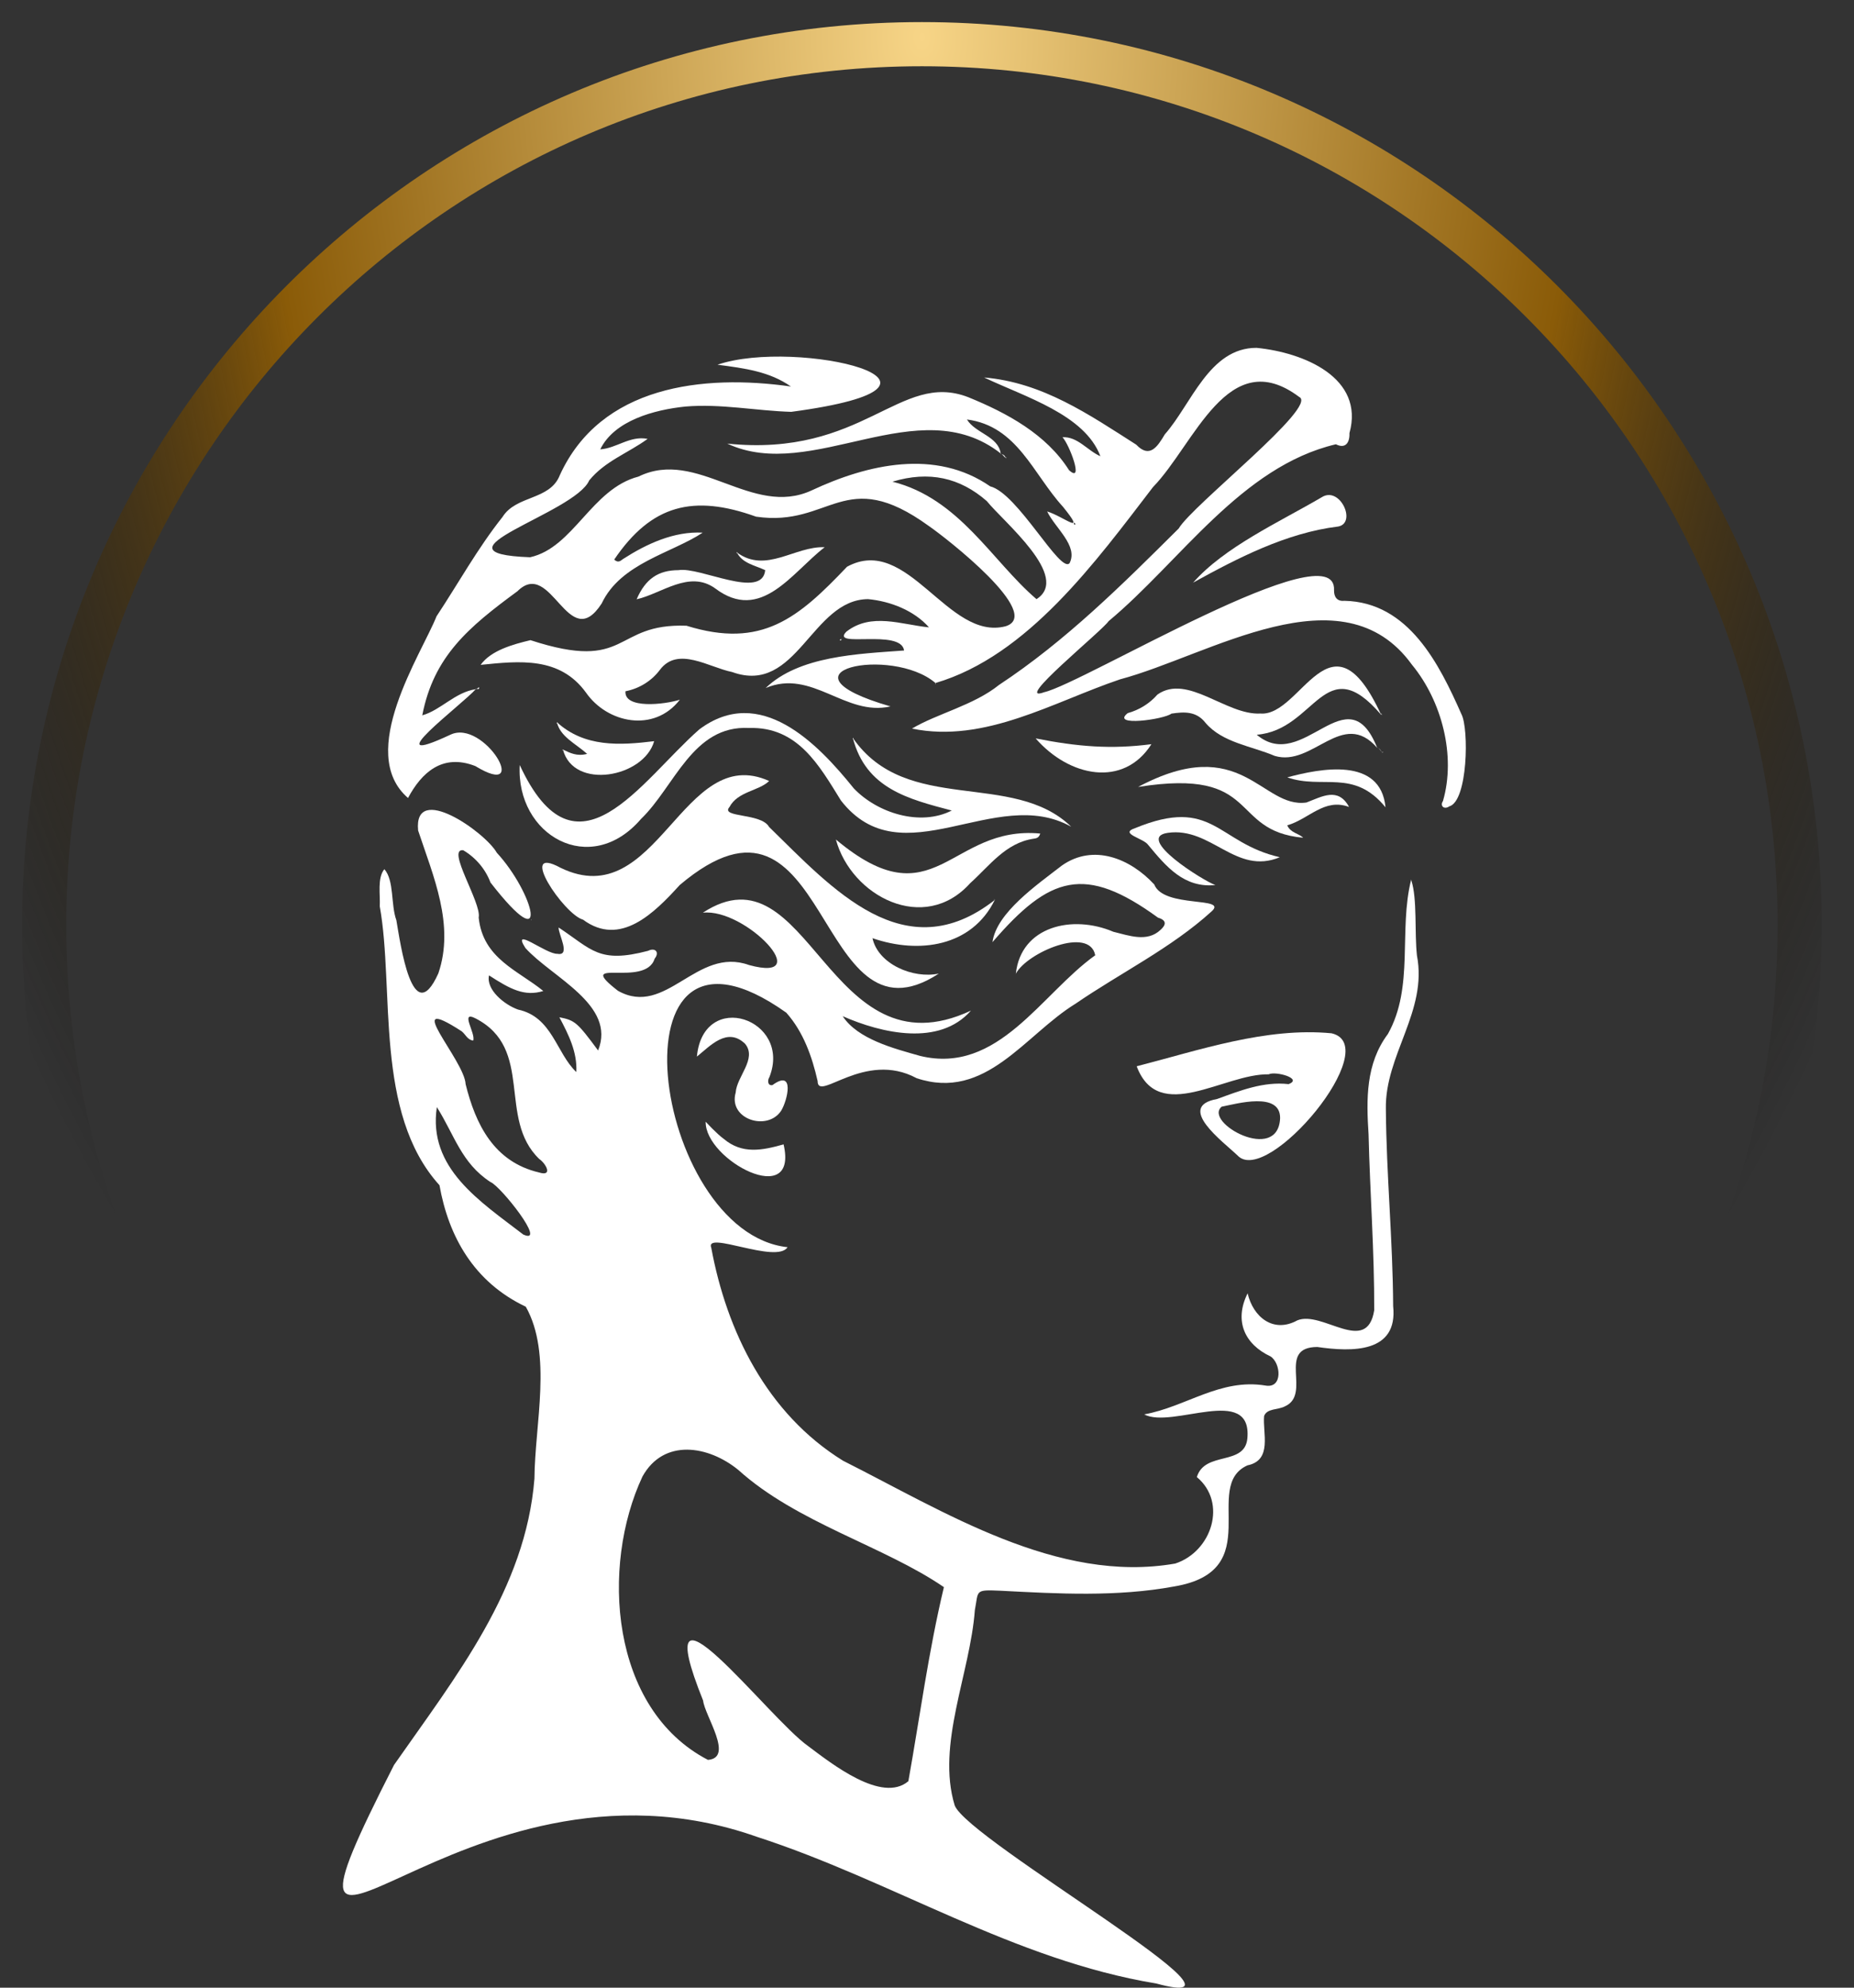 <svg width="42" height="45" viewBox="0 0 42 45" fill="none" xmlns="http://www.w3.org/2000/svg">
<rect x="0" y="0" width="42" height="45" fill="#333333" stroke="none"/>
<path d="M8 36.146C3.717 32.487 1 27.037 1 20.95C1 9.932 9.903 1 20.885 1C31.867 1 40.769 9.932 40.769 20.95C40.769 30.553 34.007 38.571 25 40.473" stroke="url(#paint0_radial_35_5)" stroke-linecap="round"/>
<path d="M32.099 21.632C32.042 21.107 32.108 20.355 31.974 19.939C31.974 19.935 31.972 19.926 31.969 19.911C31.678 21.065 32.041 22.34 31.441 23.409C30.936 24.083 30.952 24.889 31.003 25.682C31.035 27.009 31.136 28.338 31.131 29.665C30.965 30.693 29.953 29.661 29.39 29.892C28.844 30.192 28.388 29.816 28.263 29.28C27.949 29.91 28.201 30.437 28.783 30.709C29.015 30.857 29.068 31.44 28.667 31.368C27.64 31.2 26.868 31.851 25.92 32.021C26.553 32.359 28.363 31.333 28.258 32.559C28.204 33.199 27.294 32.841 27.113 33.44C27.81 34.02 27.451 35.127 26.624 35.398C23.956 35.863 21.378 34.215 19.098 33.07C17.372 32.003 16.463 30.141 16.113 28.25C15.956 27.848 17.593 28.623 17.841 28.236C14.77 27.904 13.691 19.998 17.813 22.927C18.2 23.363 18.396 23.92 18.522 24.474C18.522 24.963 19.581 23.771 20.766 24.41C22.332 24.931 23.217 23.428 24.364 22.724C25.385 22.024 26.528 21.467 27.441 20.639C27.847 20.287 26.363 20.571 26.148 20.024C25.608 19.439 24.772 19.092 24.056 19.595C23.489 20.034 22.574 20.664 22.483 21.33C23.779 19.828 24.575 19.569 26.233 20.775C26.451 20.841 26.403 20.95 26.29 21.052C25.987 21.339 25.574 21.18 25.222 21.095C24.293 20.699 23.127 20.971 23.013 22.043C23.271 21.561 24.683 20.963 24.811 21.627C23.582 22.504 22.613 24.332 20.847 23.906C20.239 23.735 19.429 23.524 19.09 23.006C19.98 23.397 21.282 23.694 21.995 22.88C18.742 24.401 18.342 19.083 15.923 20.663C16.893 20.556 18.508 22.268 16.969 21.848C15.779 21.418 15.09 23.044 13.999 22.431C12.973 21.635 14.619 22.38 14.83 21.704C14.948 21.557 14.842 21.446 14.682 21.526C13.565 21.82 13.412 21.498 12.655 20.998C12.645 21.146 12.938 21.649 12.629 21.594C12.371 21.608 11.574 20.949 11.902 21.462C12.5 22.127 13.967 22.748 13.549 23.782C13.076 23.144 13.027 23.101 12.672 23.03C12.882 23.428 13.079 23.818 13.056 24.271C12.598 23.837 12.513 23.023 11.735 22.856C11.427 22.747 11.007 22.406 11.078 22.082C11.561 22.395 11.881 22.566 12.308 22.436C11.742 21.971 10.94 21.706 10.844 20.773C10.915 20.446 10.1 19.199 10.494 19.249C10.779 19.418 10.997 19.676 11.111 19.979C12.509 21.777 12.086 20.206 11.255 19.306C10.991 18.838 9.364 17.697 9.472 18.802C9.816 19.839 10.305 20.939 9.93 22.037C9.341 23.343 9.069 21.349 8.979 20.833C8.85 20.479 8.934 19.935 8.707 19.678C8.542 19.879 8.618 20.259 8.603 20.52C8.941 22.389 8.469 25.192 9.956 26.833C10.162 27.997 10.738 29.028 11.911 29.583C12.517 30.658 12.115 32.241 12.107 33.476C11.908 35.978 10.325 37.955 8.926 39.958C5.423 46.828 10.37 39.191 17.145 41.584C20.209 42.576 22.967 44.374 26.192 44.905C28.979 45.662 21.919 41.66 21.627 40.872C21.209 39.497 21.978 37.885 22.084 36.452C22.17 36.006 22.072 35.987 22.663 36.013C23.972 36.082 25.301 36.156 26.598 35.917C28.727 35.562 27.206 33.651 28.259 33.175C28.833 33.059 28.599 32.438 28.637 32.057C28.703 31.881 28.949 31.923 29.106 31.84C29.73 31.566 28.905 30.499 29.842 30.495C30.63 30.609 31.673 30.635 31.56 29.57C31.553 28.081 31.406 26.596 31.395 25.107C31.372 23.884 32.343 22.896 32.099 21.632ZM11.854 27.949C10.872 27.195 9.69 26.448 9.896 25.064C10.296 25.696 10.45 26.33 11.11 26.76C11.338 26.847 12.407 28.197 11.854 27.949ZM12.208 26.543C11.191 26.304 10.774 25.457 10.548 24.545C10.525 24.001 9.042 22.431 10.459 23.348C10.548 23.418 10.588 23.543 10.72 23.558C10.78 23.392 10.409 22.871 10.771 23.055C12.113 23.743 11.26 25.318 12.216 26.239C12.365 26.339 12.536 26.646 12.208 26.543ZM21.383 35.932C21.035 37.383 20.84 38.859 20.578 40.325C19.981 40.832 18.842 39.931 18.308 39.531C17.407 38.897 14.592 35.175 15.928 38.5C15.965 38.844 16.634 39.795 16.038 39.843C13.821 38.693 13.603 35.459 14.554 33.428C15.036 32.559 16.047 32.725 16.725 33.278C18.056 34.479 20.021 35 21.383 35.932ZM23.009 22.046C23.014 22.046 23.017 22.046 23.014 22.04C23.012 22.042 23.01 22.044 23.008 22.047L23.009 22.046ZM12.029 20.834H12.034C12.034 20.834 12.03 20.831 12.029 20.834Z" fill="white"/>
<path d="M33.107 16.169C32.609 15.046 31.915 13.63 30.454 13.602C30.286 13.62 30.217 13.508 30.221 13.36C30.287 11.984 24.535 15.475 23.655 15.671C22.917 15.943 24.96 14.292 25.115 14.062C26.735 12.715 28.118 10.563 30.263 10.058C30.483 10.17 30.579 10.015 30.57 9.807C30.918 8.551 29.535 7.98 28.465 7.875C27.393 7.872 26.987 9.158 26.387 9.834C26.221 10.115 26.043 10.386 25.74 10.067C24.672 9.386 23.62 8.658 22.294 8.546C23.227 8.99 24.574 9.386 24.928 10.329C24.633 10.2 24.412 9.879 24.069 9.899C24.221 10.053 24.566 10.963 24.218 10.645C23.704 9.833 22.816 9.351 21.934 8.992C20.38 8.391 19.563 10.361 16.475 10.043C18.399 10.943 20.806 8.806 22.669 10.265C22.614 9.873 22.096 9.811 21.905 9.497C23.047 9.644 23.404 10.736 24.081 11.474C24.632 12.156 24.102 11.695 23.722 11.579C23.903 11.956 24.428 12.353 24.231 12.748C24.022 13.002 23.055 11.166 22.432 11.011C21.195 10.156 19.66 10.507 18.39 11.101C17.034 11.731 15.798 10.135 14.463 10.79C13.399 11.067 12.994 12.398 12.009 12.616C9.592 12.527 13.023 11.627 13.348 10.876C13.704 10.438 14.231 10.257 14.671 9.936C14.27 9.857 13.965 10.15 13.598 10.173C13.917 9.519 14.823 9.276 15.528 9.204C16.329 9.136 17.124 9.3 17.924 9.324C22.537 8.709 18.04 7.644 16.254 8.257C16.871 8.337 17.438 8.413 17.916 8.75C15.924 8.468 13.606 8.73 12.681 10.76C12.456 11.331 11.696 11.206 11.383 11.705C10.82 12.413 10.385 13.204 9.889 13.953C9.553 14.8 8.055 17.04 9.243 18.066C9.547 17.497 10.019 17.052 10.767 17.343C12.058 18.127 10.966 16.265 10.202 16.634C8.466 17.445 10.462 15.959 10.777 15.603C10.306 15.673 9.988 16.076 9.566 16.195C9.825 14.856 10.617 14.197 11.722 13.385C12.495 12.617 12.871 14.834 13.63 13.663C14.062 12.749 15.209 12.527 15.919 12.059C15.269 12.024 14.649 12.313 14.12 12.652C14.065 12.687 14.012 12.759 13.914 12.669C14.759 11.423 15.71 11.188 17.128 11.697C18.819 11.944 19.123 10.519 21.041 11.908C21.436 12.179 23.651 13.905 22.782 14.178C21.471 14.521 20.566 12.078 19.188 12.831C18.089 13.986 17.262 14.698 15.551 14.166C13.873 14.106 14.27 15.228 12.017 14.493C11.617 14.589 11.124 14.724 10.888 15.052C11.768 14.963 12.68 14.861 13.274 15.679C13.757 16.374 14.818 16.595 15.401 15.841C15.058 15.951 14.136 16.056 14.169 15.65C14.483 15.589 14.763 15.415 14.95 15.164C15.357 14.623 16.062 15.11 16.584 15.214C18.056 15.748 18.381 13.572 19.665 13.564C20.173 13.612 20.708 13.822 21.045 14.203C20.419 14.142 19.739 13.859 19.172 14.302C18.799 14.684 20.413 14.225 20.481 14.727C19.437 14.804 18.102 14.848 17.346 15.576C18.398 15.133 19.145 16.227 20.173 15.993C17.414 15.195 20.201 14.613 21.192 15.463C23.284 14.848 24.832 12.704 26.12 11.027C27.061 10.062 27.819 7.775 29.432 8.987C29.877 9.196 27.002 11.445 26.702 11.965C25.429 13.23 24.146 14.508 22.631 15.507C22.058 15.968 21.22 16.159 20.66 16.495C22.31 16.835 23.864 15.889 25.374 15.38C27.394 14.843 30.409 12.865 31.986 15.049C32.664 15.871 32.985 17.112 32.689 18.134C32.614 18.246 32.715 18.336 32.831 18.256C33.253 18.14 33.279 16.493 33.107 16.169ZM17.916 8.75C17.923 8.75 17.894 8.766 17.895 8.767L17.916 8.75ZM23.48 13.564C22.472 12.704 21.737 11.286 20.217 10.905C21.047 10.654 21.746 10.813 22.354 11.344C22.731 11.813 24.269 13.063 23.48 13.565V13.564ZM24.349 11.88C24.324 11.87 24.32 11.853 24.337 11.832C24.354 11.847 24.37 11.866 24.349 11.881V11.88ZM22.676 10.27L22.669 10.265C22.669 10.27 22.666 10.274 22.664 10.279L22.676 10.27ZM19.067 14.477C19.067 14.469 19.067 14.466 19.058 14.468L19.067 14.477ZM10.779 15.592C10.78 15.596 10.78 15.601 10.779 15.605L10.791 15.602L10.779 15.592Z" fill="white"/>
<path d="M22.535 20.375C22.015 21.431 20.823 21.605 19.765 21.24C19.891 21.826 20.686 22.166 21.268 22.041C18.441 23.889 18.831 17.137 15.399 20.036C14.824 20.669 14.053 21.446 13.208 20.821C12.776 20.705 11.694 19.097 12.702 19.648C14.896 20.709 15.454 16.796 17.424 17.681C17.193 17.909 16.715 17.913 16.525 18.271C16.31 18.516 17.246 18.4 17.422 18.721C18.862 20.125 20.494 21.971 22.535 20.375Z" fill="white"/>
<path d="M19.32 16.707C20.537 18.464 22.942 17.429 24.267 18.717C22.551 17.753 20.435 19.9 19.051 18.124C18.556 17.326 18.072 16.448 16.969 16.481C15.69 16.413 15.282 17.811 14.521 18.541C13.371 19.879 11.685 18.911 11.774 17.32C13.054 20.083 14.51 17.683 15.842 16.513C17.218 15.485 18.517 16.824 19.342 17.849C19.876 18.407 20.843 18.715 21.561 18.35C20.581 18.091 19.617 17.855 19.32 16.707Z" fill="white"/>
<path d="M30.164 23.393C28.683 23.251 27.168 23.776 25.75 24.14C26.25 25.464 27.728 24.303 28.741 24.322C28.895 24.243 29.525 24.418 29.191 24.544C28.622 24.48 28.092 24.692 27.571 24.881C26.624 25.052 27.711 25.849 28.036 26.16C28.706 26.875 31.389 23.675 30.164 23.393ZM28.999 25.316C28.954 26.354 27.253 25.409 27.675 25.055C28.008 24.99 29.008 24.704 28.999 25.316Z" fill="white"/>
<path d="M31.288 16.182C30.002 14.682 29.807 16.531 28.47 16.634C29.525 17.528 30.52 15.229 31.198 16.93C30.41 16.028 29.74 17.372 28.877 17.113C28.352 16.889 27.695 16.815 27.312 16.368C27.103 16.097 26.827 16.113 26.537 16.156C26.372 16.288 25.151 16.457 25.547 16.145C25.81 16.072 26.045 15.926 26.221 15.724C26.903 15.246 27.779 16.197 28.553 16.154C29.483 16.229 30.146 13.704 31.288 16.182Z" fill="white"/>
<path d="M18.936 19.006C21.183 20.888 21.505 18.678 23.565 18.871C23.535 18.976 23.468 18.979 23.414 18.988C22.78 19.082 22.415 19.603 21.977 19.996C20.936 21.154 19.285 20.292 18.936 19.006Z" fill="white"/>
<path d="M29.161 18.685C29.237 18.86 29.419 18.863 29.521 18.966C27.815 18.809 28.59 17.372 25.782 17.816C28.13 16.566 28.579 18.314 29.597 18.168C29.949 18.034 30.315 17.812 30.561 18.269C30.001 18.06 29.656 18.543 29.161 18.685Z" fill="white"/>
<path d="M15.787 23.921C15.934 22.382 17.949 23.069 17.43 24.385C17.385 24.453 17.385 24.587 17.499 24.566C18.012 24.19 17.84 24.916 17.695 25.148C17.381 25.621 16.493 25.337 16.666 24.735C16.69 24.37 17.153 23.972 16.882 23.634C16.476 23.238 16.084 23.684 15.787 23.921Z" fill="white"/>
<path d="M16.696 12.509C17.353 12.992 18.01 12.359 18.682 12.389C17.938 12.961 17.241 14.108 16.199 13.319C15.612 12.899 14.988 13.44 14.422 13.568C14.622 13.107 14.909 12.909 15.372 12.908C15.86 12.827 17.267 13.585 17.335 12.908C17.103 12.8 16.812 12.751 16.696 12.509Z" fill="white"/>
<path d="M28.993 19.407C27.994 19.823 27.442 18.715 26.456 18.855C25.692 18.962 27.268 19.948 27.533 20.037C26.821 20.108 26.417 19.617 26.01 19.128C25.912 18.979 25.343 18.873 25.713 18.749C27.488 18.02 27.565 19.081 28.993 19.407Z" fill="white"/>
<path d="M27.026 13.194C27.734 12.386 28.966 11.828 29.936 11.261C30.353 10.988 30.742 11.839 30.316 11.92C29.143 12.062 28.031 12.637 27.02 13.195L27.026 13.194Z" fill="white"/>
<path d="M12.753 16.97C12.912 17.046 13.07 17.129 13.301 17.067C13.027 16.825 12.694 16.68 12.615 16.35C13.244 16.922 14.039 16.875 14.819 16.78C14.587 17.603 12.993 17.895 12.753 16.97Z" fill="white"/>
<path d="M23.461 16.717C24.412 16.905 25.171 16.967 26.084 16.848C25.455 17.837 24.225 17.593 23.461 16.717Z" fill="white"/>
<path d="M16.395 25.783C16.814 26.137 17.268 26.044 17.751 25.908C18.097 27.392 15.968 26.263 15.986 25.395C15.986 25.395 16.237 25.67 16.395 25.783Z" fill="white"/>
<path d="M31.387 18.277C30.666 17.393 29.958 17.88 29.162 17.599C29.906 17.398 31.277 17.127 31.387 18.277Z" fill="white"/>
<path d="M10.789 15.601L10.854 15.558C10.867 15.643 10.766 15.568 10.789 15.601Z" fill="white"/>
<path d="M22.664 10.282C22.691 10.279 22.717 10.286 22.739 10.302C22.76 10.317 22.775 10.34 22.78 10.365C22.744 10.343 22.7 10.262 22.664 10.282Z" fill="white"/>
<path d="M31.322 17.045C31.282 17.017 31.241 16.92 31.198 16.93C31.271 16.94 31.277 17.009 31.322 17.045Z" fill="white"/>
<path d="M12.762 16.978L12.731 16.991C12.739 16.986 12.755 16.96 12.762 16.978Z" fill="white"/>
<path d="M22.528 20.383L22.523 20.351C22.526 20.358 22.541 20.377 22.528 20.383Z" fill="white"/>
<path d="M12.029 20.834L12.05 20.808C12.044 20.815 12.041 20.836 12.029 20.834Z" fill="white"/>
<path d="M19.34 16.709L19.314 16.73C19.379 16.752 19.296 16.699 19.34 16.709Z" fill="white"/>
<path d="M12.635 16.353L12.607 16.375C12.675 16.402 12.594 16.341 12.635 16.353Z" fill="white"/>
<path d="M31.272 16.173C31.331 16.161 31.284 16.221 31.301 16.165C31.306 16.147 31.281 16.146 31.287 16.181L31.272 16.173Z" fill="white"/>
<path d="M21.193 15.463L21.203 15.491C21.198 15.482 21.174 15.471 21.193 15.463Z" fill="white"/>
<path d="M19.058 14.468C19.032 14.52 19.11 14.475 19.055 14.498C19.01 14.513 19.025 14.455 19.067 14.477L19.058 14.468Z" fill="white"/>
<path d="M16.715 12.516C16.655 12.528 16.704 12.465 16.693 12.522C16.69 12.536 16.712 12.535 16.699 12.509L16.715 12.516Z" fill="white"/>
<path d="M22.782 10.355L22.788 10.376C22.824 10.337 22.78 10.37 22.782 10.355Z" fill="white"/>
<path d="M31.308 17.036L31.331 17.032C31.29 16.991 31.337 17.06 31.308 17.036Z" fill="white"/>
<defs>
<radialGradient id="paint0_radial_35_5" cx="0" cy="0" r="1" gradientUnits="userSpaceOnUse" gradientTransform="translate(20.885 1) rotate(90) scale(39 24.819)">
<stop stop-color="#F7D587"/>
<stop offset="0.595" stop-color="#8A5B08"/>
<stop offset="1" stop-opacity="0"/>
</radialGradient>
</defs>
</svg>
